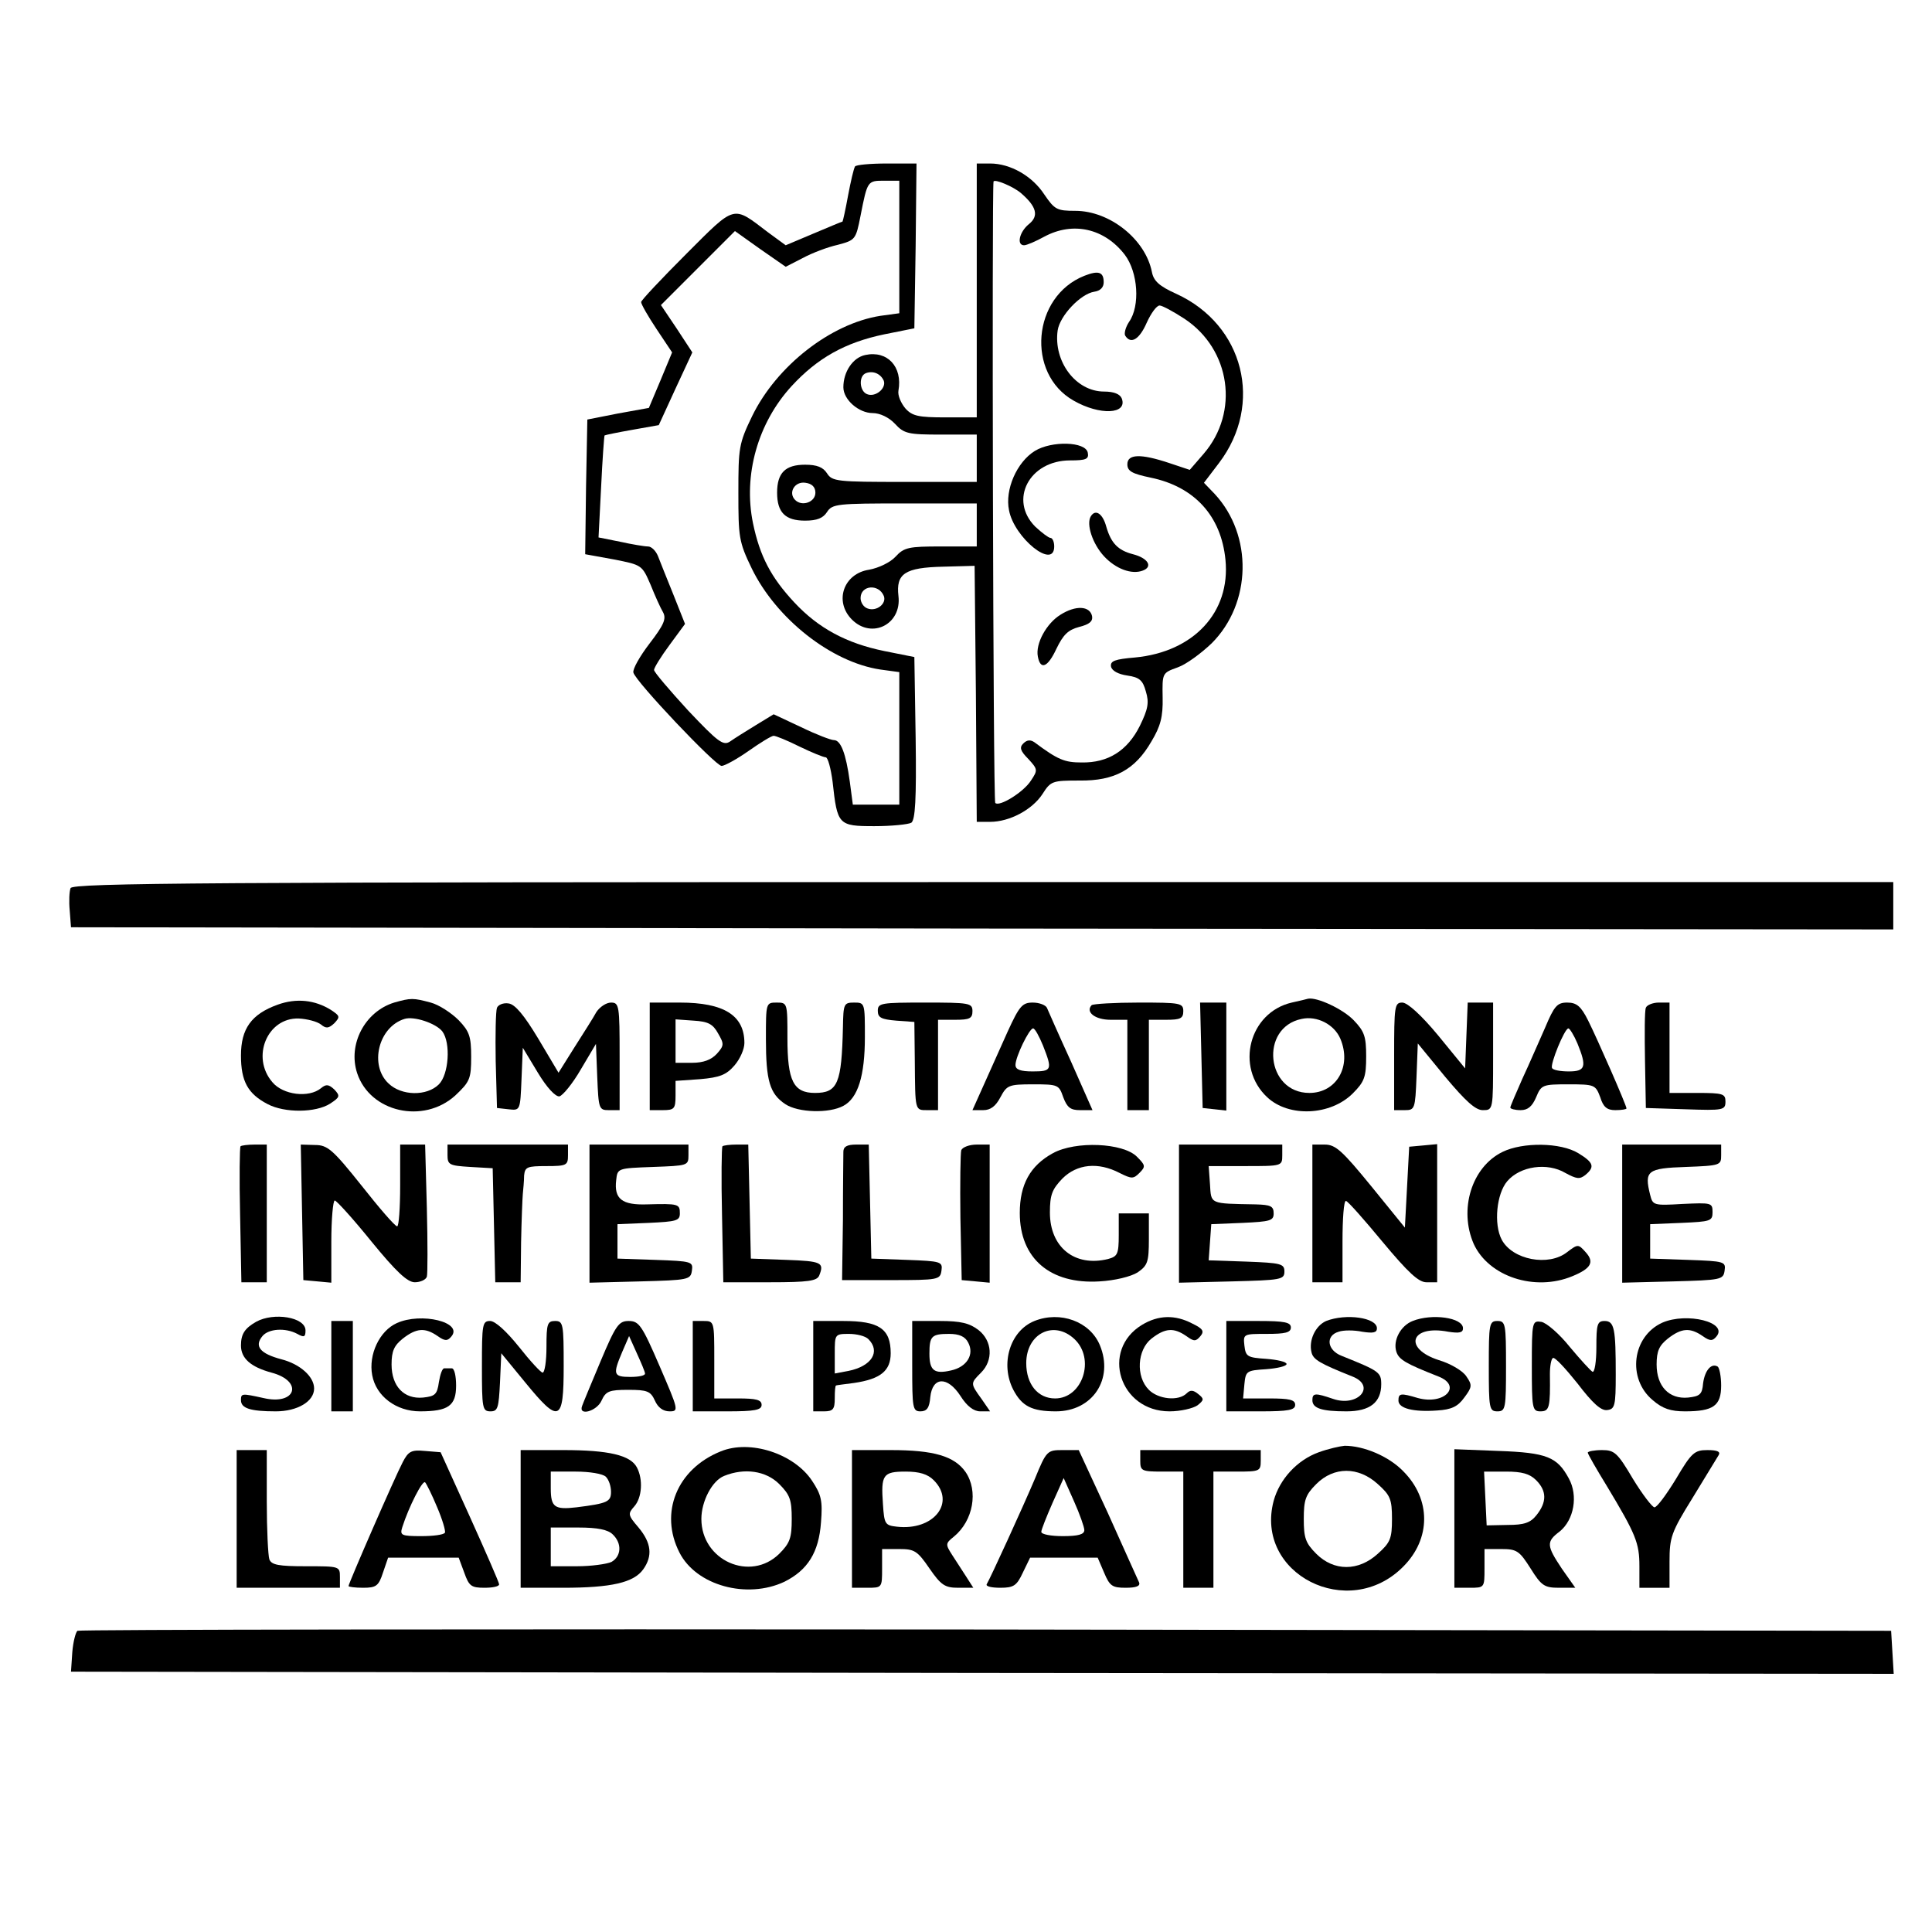 <?xml version="1.0" standalone="no"?>
<!DOCTYPE svg PUBLIC "-//W3C//DTD SVG 20010904//EN"
 "http://www.w3.org/TR/2001/REC-SVG-20010904/DTD/svg10.dtd">
<svg version="1.0" xmlns="http://www.w3.org/2000/svg"
 width="449pt" height="449pt" viewBox="0 0 449 449"
 preserveAspectRatio="xMidYMid meet">

<g transform="translate(0,449) scale(0.1,-0.1)"
fill="#000000" stroke="none">
<path d="M1987 4103 c-3 -5 -10 -35 -16 -67 -6 -33 -12 -60 -13 -61 -2 0 -32
-13 -68 -28 l-64 -27 -41 30 c-83 63 -74 66 -190 -50 -58 -58 -105 -108 -105
-112 0 -5 16 -33 36 -63 l36 -54 -27 -65 -27 -64 -72 -13 -71 -14 -3 -156 -2
-157 66 -12 c66 -13 66 -13 86 -59 10 -25 23 -54 29 -64 8 -15 2 -29 -31 -72
-23 -30 -40 -60 -38 -68 5 -21 191 -217 205 -217 7 0 36 16 63 35 27 19 53 35
58 35 5 0 32 -11 60 -25 29 -14 56 -25 61 -25 5 0 12 -26 16 -57 11 -100 13
-103 97 -103 40 0 79 4 86 8 9 7 12 53 10 197 l-3 188 -70 14 c-88 18 -153 53
-209 113 -54 58 -80 107 -96 184 -23 112 11 233 90 319 60 65 124 101 215 120
l70 14 3 191 2 192 -69 0 c-38 0 -72 -3 -74 -7z m103 -187 l0 -154 -44 -6
c-115 -18 -241 -116 -298 -233 -31 -64 -32 -74 -32 -178 0 -103 1 -114 31
-176 57 -117 185 -218 299 -235 l44 -6 0 -154 0 -154 -54 0 -54 0 -7 53 c-9
66 -21 97 -37 97 -7 0 -41 13 -76 30 l-64 30 -41 -25 c-23 -14 -50 -31 -60
-38 -16 -11 -28 -2 -98 72 -43 47 -79 89 -79 94 0 5 16 31 36 58 l36 49 -27
68 c-15 37 -31 77 -36 90 -5 12 -15 22 -23 22 -8 0 -38 5 -65 11 l-50 10 6
117 c3 64 7 118 8 120 1 1 30 7 64 13 l62 11 39 85 39 84 -36 55 -37 55 86 86
86 86 59 -42 59 -41 39 20 c22 12 59 26 82 31 41 11 42 12 53 68 16 81 16 81
55 81 l35 0 0 -154z"/>
<path d="M2270 3815 l0 -295 -73 0 c-62 0 -77 3 -93 21 -10 12 -18 30 -16 41
10 56 -26 94 -77 83 -29 -6 -51 -39 -51 -75 0 -29 36 -60 68 -60 17 0 38 -10
52 -25 21 -23 31 -25 107 -25 l83 0 0 -55 0 -55 -168 0 c-156 0 -168 1 -180
20 -9 14 -23 20 -51 20 -46 0 -65 -19 -65 -65 0 -46 19 -65 65 -65 28 0 42 6
51 20 12 19 24 20 180 20 l168 0 0 -50 0 -50 -83 0 c-75 0 -86 -2 -106 -24
-12 -13 -39 -26 -61 -30 -60 -9 -82 -74 -40 -116 46 -46 116 -11 108 55 -6 52
15 66 104 68 l73 2 3 -297 2 -298 31 0 c45 0 98 28 122 65 19 30 23 31 86 31
81 -1 129 25 167 91 21 35 27 57 26 102 -1 57 -1 57 35 70 20 7 55 33 79 56
93 93 96 251 7 347 l-25 26 35 46 c104 137 58 321 -99 393 -40 18 -53 30 -57
51 -15 76 -98 142 -178 142 -43 0 -48 3 -72 38 -28 43 -79 72 -126 72 l-31 0
0 -295z m103 226 c36 -31 42 -53 18 -72 -22 -18 -29 -49 -11 -49 6 0 27 9 47
20 67 36 140 19 187 -42 31 -41 36 -119 10 -156 -8 -12 -12 -27 -9 -32 13 -21
33 -9 50 30 10 22 23 40 30 40 6 0 32 -14 58 -31 107 -71 128 -217 44 -314
l-32 -37 -48 16 c-66 22 -97 21 -97 -3 0 -16 11 -22 54 -31 102 -21 164 -89
174 -191 12 -122 -74 -214 -210 -227 -47 -4 -58 -8 -56 -21 2 -10 17 -18 38
-21 28 -4 36 -11 43 -37 8 -26 5 -41 -14 -80 -29 -58 -74 -86 -135 -85 -40 0
-55 6 -110 47 -9 6 -17 6 -26 -3 -9 -9 -7 -17 12 -36 22 -24 22 -26 6 -50 -17
-27 -74 -62 -83 -52 -5 4 -8 1424 -4 1444 2 7 47 -12 64 -27z m-319 -436 c6
-18 -20 -39 -39 -31 -18 7 -20 43 -2 49 17 6 34 -2 41 -18z m-159 -260 c0 -22
-31 -33 -47 -17 -17 17 -1 44 24 40 15 -2 23 -10 23 -23z m159 -240 c7 -18
-17 -37 -38 -29 -9 3 -16 14 -16 24 0 30 42 34 54 5z"/>
<path d="M2520 3849 c-121 -48 -136 -227 -25 -290 61 -35 126 -32 112 5 -4 10
-18 16 -41 16 -66 0 -118 70 -108 142 5 34 53 85 85 90 14 2 22 10 22 22 0 24
-12 28 -45 15z"/>
<path d="M2405 3442 c-42 -26 -70 -90 -60 -138 12 -64 105 -139 105 -84 0 11
-4 20 -9 20 -4 0 -20 12 -35 26 -62 62 -14 154 81 154 37 0 44 3 41 18 -5 26
-84 28 -123 4z"/>
<path d="M2535 3290 c-11 -18 4 -64 31 -93 27 -29 64 -43 90 -33 24 9 12 29
-23 38 -35 9 -51 26 -62 64 -8 30 -25 42 -36 24z"/>
<path d="M2464 3061 c-32 -20 -58 -67 -52 -97 6 -32 23 -25 43 18 16 33 27 44
53 51 24 6 32 13 30 25 -5 24 -38 26 -74 3z"/>
<path d="M164 2426 c-3 -8 -4 -31 -2 -52 l3 -39 2118 -3 2117 -2 0 55 0 55
-2115 0 c-1800 0 -2116 -2 -2121 -14z"/>
<path d="M645 2155 c-61 -22 -85 -56 -85 -118 0 -60 16 -89 62 -113 40 -21
112 -20 145 1 23 15 24 18 10 33 -13 12 -19 13 -31 3 -28 -23 -88 -16 -113 14
-50 58 -12 150 61 148 20 -1 43 -7 52 -14 12 -10 18 -9 31 3 14 15 13 17 -8
31 -37 23 -80 28 -124 12z"/>
<path d="M916 2160 c-68 -21 -108 -97 -86 -164 30 -91 154 -119 228 -52 34 32
37 39 37 90 0 47 -4 59 -29 85 -17 17 -46 36 -65 41 -41 11 -46 11 -85 0z
m112 -67 c20 -27 15 -100 -8 -123 -28 -28 -87 -27 -117 2 -45 42 -24 131 37
150 22 7 73 -10 88 -29z"/>
<path d="M3002 2160 c-99 -23 -132 -150 -57 -220 50 -47 147 -43 199 9 27 27
31 38 31 86 0 46 -4 58 -29 84 -25 26 -85 54 -106 50 -3 -1 -20 -5 -38 -9z
m113 -84 c27 -64 -9 -126 -72 -126 -101 0 -116 152 -18 172 36 8 76 -13 90
-46z"/>
<path d="M1155 2148 c-3 -8 -4 -63 -3 -124 l3 -109 27 -3 c27 -3 27 -3 30 70
l3 73 35 -58 c21 -35 41 -56 50 -55 8 2 31 30 50 63 l35 59 3 -77 c3 -74 4
-77 27 -77 l25 0 0 125 c0 118 -1 125 -20 125 -11 0 -26 -10 -34 -22 -7 -13
-30 -49 -51 -82 l-37 -59 -47 79 c-33 55 -54 80 -69 82 -12 2 -24 -3 -27 -10z"/>
<path d="M1510 2035 l0 -125 30 0 c27 0 30 3 30 34 l0 34 57 4 c46 4 61 10 80
32 13 15 23 38 23 52 0 64 -47 94 -150 94 l-70 0 0 -125z m159 53 c14 -24 14
-28 -3 -47 -13 -14 -31 -21 -58 -21 l-38 0 0 51 0 50 42 -3 c34 -2 45 -8 57
-30z"/>
<path d="M1780 2076 c0 -98 9 -128 45 -152 30 -20 102 -22 135 -4 34 18 50 70
50 160 0 79 0 80 -25 80 -24 0 -25 -3 -26 -57 -3 -131 -12 -153 -65 -153 -50
0 -64 28 -64 127 0 82 0 83 -25 83 -25 0 -25 -1 -25 -84z"/>
<path d="M2040 2141 c0 -16 8 -20 43 -23 l42 -3 1 -90 c1 -117 0 -115 29 -115
l25 0 0 105 0 105 40 0 c33 0 40 3 40 20 0 19 -7 20 -110 20 -102 0 -110 -1
-110 -19z"/>
<path d="M2342 2093 c-17 -38 -42 -94 -56 -125 l-26 -58 25 0 c17 0 29 9 40
30 15 28 19 30 76 30 58 0 60 -1 70 -30 9 -24 17 -30 39 -30 l29 0 -50 113
c-28 61 -53 118 -56 125 -3 6 -17 12 -33 12 -24 0 -31 -8 -58 -67z m82 -33
c22 -56 21 -60 -24 -60 -28 0 -40 4 -40 15 0 19 32 85 41 85 4 0 14 -18 23
-40z"/>
<path d="M2537 2154 c-15 -16 8 -34 44 -34 l39 0 0 -105 0 -105 25 0 25 0 0
105 0 105 40 0 c33 0 40 3 40 20 0 19 -7 20 -103 20 -57 0 -106 -3 -110 -6z"/>
<path d="M2792 2038 l3 -123 28 -3 27 -3 0 125 0 126 -30 0 -31 0 3 -122z"/>
<path d="M3240 2035 l0 -125 25 0 c23 0 24 3 27 77 l3 78 64 -78 c47 -56 70
-77 87 -77 24 0 24 0 24 125 l0 125 -30 0 -29 0 -3 -76 -3 -77 -63 77 c-39 47
-71 76 -83 76 -18 0 -19 -8 -19 -125z"/>
<path d="M3591 2102 c-14 -31 -37 -85 -53 -119 -15 -34 -28 -64 -28 -67 0 -3
11 -6 24 -6 17 0 27 9 36 30 12 29 15 30 75 30 61 0 63 -1 74 -30 7 -23 16
-30 35 -30 15 0 26 2 26 4 0 7 -67 160 -89 204 -17 34 -27 42 -49 42 -23 0
-30 -8 -51 -58z m75 -37 c22 -54 19 -65 -20 -65 -19 0 -37 3 -39 8 -5 8 29 92
38 92 3 0 13 -16 21 -35z"/>
<path d="M3825 2148 c-3 -7 -3 -62 -2 -123 l2 -110 93 -3 c87 -3 92 -2 92 18
0 18 -6 20 -65 20 l-65 0 0 105 0 105 -25 0 c-14 0 -28 -6 -30 -12z"/>
<path d="M559 1826 c-2 -2 -3 -74 -1 -160 l3 -156 29 0 30 0 0 160 0 160 -28
0 c-16 0 -31 -2 -33 -4z"/>
<path d="M702 1673 l3 -158 33 -3 32 -3 0 95 c0 53 4 96 8 96 4 0 43 -43 85
-95 58 -71 84 -95 101 -95 13 0 26 6 28 13 2 6 2 78 0 160 l-4 147 -29 0 -29
0 0 -95 c0 -52 -3 -95 -7 -95 -5 0 -42 43 -83 95 -67 84 -79 94 -108 94 l-33
1 3 -157z"/>
<path d="M1040 1806 c0 -23 4 -25 53 -28 l52 -3 3 -132 3 -133 29 0 30 0 1 93
c1 50 3 101 4 112 1 11 3 30 3 43 2 20 7 22 52 22 47 0 50 2 50 25 l0 25 -140
0 -140 0 0 -24z"/>
<path d="M1370 1670 l0 -161 118 3 c112 3 117 4 120 25 3 21 0 22 -85 25 l-88
3 0 40 0 40 73 3 c64 3 72 5 72 22 0 22 -3 23 -76 21 -59 -2 -77 13 -72 56 3
28 3 28 86 31 80 3 82 3 82 27 l0 25 -115 0 -115 0 0 -160z"/>
<path d="M1679 1826 c-2 -2 -3 -74 -1 -160 l3 -156 108 0 c90 0 110 3 115 16
12 30 5 33 -76 36 l-83 3 -3 133 -3 132 -28 0 c-15 0 -30 -2 -32 -4z"/>
<path d="M1960 1813 c0 -10 -1 -81 -1 -158 l-2 -140 114 0 c110 0 114 1 117
22 3 21 -1 22 -80 25 l-83 3 -3 133 -3 132 -29 0 c-22 0 -30 -5 -30 -17z"/>
<path d="M2234 1817 c-2 -7 -3 -78 -2 -157 l3 -145 33 -3 32 -3 0 160 0 161
-30 0 c-17 0 -33 -6 -36 -13z"/>
<path d="M2447 1810 c-53 -29 -77 -73 -77 -139 0 -106 71 -166 185 -159 36 2
73 11 89 21 23 16 26 24 26 77 l0 60 -35 0 -35 0 0 -50 c0 -45 -3 -50 -25 -56
-77 -19 -135 27 -135 108 0 41 5 54 29 79 34 34 83 39 133 13 28 -14 32 -14
46 0 15 15 14 18 -6 38 -32 32 -142 37 -195 8z"/>
<path d="M2740 1670 l0 -161 123 3 c114 3 122 4 122 23 0 18 -8 20 -88 23
l-88 3 3 42 3 42 73 3 c64 3 72 5 72 22 0 17 -7 20 -42 21 -108 2 -103 0 -106
47 l-3 42 85 0 c85 0 86 0 86 25 l0 25 -120 0 -120 0 0 -160z"/>
<path d="M3050 1670 l0 -160 35 0 35 0 0 95 c0 52 3 95 8 94 4 0 42 -43 85
-95 60 -72 84 -94 102 -94 l25 0 0 161 0 160 -32 -3 -33 -3 -5 -94 -5 -94 -78
96 c-67 82 -83 97 -108 97 l-29 0 0 -160z"/>
<path d="M3492 1813 c-72 -35 -102 -134 -67 -214 35 -76 142 -111 229 -75 44
18 52 33 31 56 -17 19 -18 19 -43 0 -43 -34 -127 -18 -152 29 -19 36 -12 107
13 136 30 35 93 44 135 19 26 -14 33 -15 46 -5 23 19 20 29 -16 51 -41 25
-129 26 -176 3z"/>
<path d="M3770 1670 l0 -161 118 3 c112 3 117 4 120 25 3 21 0 22 -85 25 l-88
3 0 40 0 40 73 3 c67 3 72 4 72 25 0 22 -3 22 -70 19 -67 -4 -69 -3 -75 21
-14 56 -7 62 83 65 80 3 82 4 82 27 l0 25 -115 0 -115 0 0 -160z"/>
<path d="M595 1418 c-26 -15 -35 -28 -35 -55 0 -30 23 -50 71 -63 75 -20 57
-77 -19 -59 -50 11 -52 11 -52 -5 0 -19 22 -26 81 -26 50 0 89 23 89 53 0 28
-33 57 -76 68 -49 13 -64 30 -44 54 14 17 53 20 81 5 16 -9 19 -7 19 8 0 31
-74 43 -115 20z"/>
<path d="M922 1415 c-40 -18 -66 -73 -57 -121 9 -49 56 -84 111 -84 66 0 84
13 84 60 0 22 -4 40 -10 40 -5 0 -13 0 -17 0 -5 1 -10 -14 -13 -32 -4 -29 -9
-33 -37 -36 -44 -4 -73 26 -73 77 0 31 6 44 26 60 32 25 52 26 81 6 17 -12 23
-12 32 -1 28 33 -70 57 -127 31z"/>
<path d="M2404 1420 c-57 -23 -80 -100 -49 -160 20 -38 43 -50 99 -50 85 0
135 75 102 154 -23 55 -92 80 -152 56z m93 -42 c49 -46 19 -138 -45 -138 -40
0 -67 33 -67 82 0 69 64 101 112 56z"/>
<path d="M2654 1411 c-97 -59 -52 -201 64 -201 26 0 55 7 65 14 15 12 16 15 2
26 -12 10 -19 10 -27 2 -19 -19 -66 -14 -88 8 -31 31 -27 93 6 119 32 25 52
26 81 6 18 -13 22 -13 33 0 9 11 6 17 -19 29 -40 21 -79 20 -117 -3z"/>
<path d="M3082 1420 c-25 -11 -41 -45 -34 -73 4 -17 20 -26 95 -56 56 -22 13
-72 -45 -52 -41 14 -48 14 -48 -3 0 -19 22 -26 79 -26 55 0 81 21 81 63 0 28
-5 31 -92 66 -34 13 -38 47 -7 56 11 4 36 4 55 0 26 -4 34 -2 34 8 0 25 -72
35 -118 17z"/>
<path d="M3283 1420 c-28 -11 -46 -45 -38 -71 6 -19 22 -28 98 -58 56 -22 14
-67 -48 -50 -40 12 -45 11 -45 -6 0 -18 34 -27 90 -23 33 2 48 9 63 30 18 24
19 29 5 49 -8 13 -37 30 -64 38 -84 27 -66 83 22 66 26 -4 34 -2 34 8 0 25
-72 35 -117 17z"/>
<path d="M3863 1416 c-70 -32 -82 -130 -22 -180 23 -20 42 -26 75 -26 66 0 84
13 84 60 0 21 -4 41 -8 44 -15 9 -30 -9 -34 -39 -2 -26 -8 -30 -35 -33 -44 -4
-73 26 -73 77 0 31 6 44 26 60 32 25 52 26 81 6 17 -12 23 -12 32 -1 28 33
-69 57 -126 32z"/>
<path d="M770 1315 l0 -105 25 0 25 0 0 105 0 105 -25 0 -25 0 0 -105z"/>
<path d="M1120 1315 c0 -98 1 -105 20 -105 17 0 19 8 22 67 l3 68 55 -67 c80
-98 90 -93 90 37 0 98 -1 105 -20 105 -18 0 -20 -7 -20 -60 0 -33 -4 -60 -9
-60 -4 0 -29 27 -55 60 -29 36 -55 60 -67 60 -18 0 -19 -8 -19 -105z"/>
<path d="M1396 1327 c-21 -50 -41 -98 -43 -104 -10 -25 34 -13 45 12 10 22 18
25 62 25 44 0 52 -3 62 -25 7 -16 19 -25 34 -25 22 0 21 3 -23 105 -41 95 -48
105 -72 105 -23 0 -30 -10 -65 -93z m103 -29 c1 -5 -15 -8 -34 -8 -40 0 -41 6
-19 58 l16 37 18 -40 c10 -22 19 -43 19 -47z"/>
<path d="M1610 1315 l0 -105 80 0 c64 0 80 3 80 15 0 12 -13 15 -55 15 l-55 0
0 90 c0 89 0 90 -25 90 l-25 0 0 -105z"/>
<path d="M1890 1315 l0 -105 25 0 c21 0 25 5 25 30 0 17 1 30 3 30 1 1 20 3
42 6 61 9 85 28 85 69 0 57 -27 75 -110 75 l-70 0 0 -105z m128 63 c29 -29 8
-63 -46 -74 l-32 -6 0 46 c0 45 0 46 33 46 18 0 38 -5 45 -12z"/>
<path d="M2120 1315 c0 -97 1 -105 19 -105 15 0 21 8 23 33 5 48 40 49 70 3
15 -24 31 -36 46 -36 l23 0 -20 29 c-26 36 -26 36 -1 61 29 29 26 74 -6 99
-21 16 -41 21 -90 21 l-64 0 0 -105z m130 55 c15 -28 -3 -57 -40 -65 -39 -9
-50 0 -50 39 0 41 5 46 46 46 23 0 37 -6 44 -20z"/>
<path d="M2850 1315 l0 -105 80 0 c64 0 80 3 80 15 0 12 -13 15 -61 15 l-60 0
3 33 c3 31 5 32 51 35 26 2 47 7 47 12 0 5 -21 10 -47 12 -44 3 -48 5 -51 31
-3 27 -2 27 52 27 43 0 56 3 56 15 0 12 -15 15 -75 15 l-75 0 0 -105z"/>
<path d="M3460 1315 c0 -98 1 -105 20 -105 19 0 20 7 20 105 0 98 -1 105 -20
105 -19 0 -20 -7 -20 -105z"/>
<path d="M3560 1316 c0 -99 1 -106 20 -106 21 0 23 9 22 87 0 18 3 35 7 37 4
3 29 -24 57 -59 35 -46 55 -64 69 -62 18 2 20 10 20 82 0 107 -3 125 -26 125
-17 0 -19 -8 -19 -61 0 -33 -4 -59 -9 -57 -4 2 -28 28 -53 58 -24 30 -54 56
-66 58 -21 3 -22 1 -22 -102z"/>
<path d="M1675 1117 c-102 -41 -143 -143 -96 -235 39 -77 157 -109 244 -68 54
27 80 68 85 138 4 50 1 64 -21 97 -42 63 -144 96 -212 68z m136 -76 c25 -25
29 -37 29 -81 0 -44 -4 -56 -29 -81 -67 -66 -181 -16 -181 81 0 41 25 89 53
100 47 19 97 12 128 -19z"/>
<path d="M3065 1115 c-50 -18 -91 -62 -105 -113 -45 -170 174 -281 301 -153
65 65 65 157 0 222 -34 35 -92 59 -136 59 -11 -1 -38 -7 -60 -15z m137 -74
c29 -26 33 -35 33 -81 0 -46 -4 -55 -33 -81 -45 -41 -102 -41 -143 0 -25 25
-29 37 -29 81 0 44 4 56 29 81 41 41 98 41 143 0z"/>
<path d="M550 960 l0 -160 120 0 120 0 0 25 c0 25 -1 25 -79 25 -63 0 -80 3
-85 16 -3 9 -6 69 -6 135 l0 119 -35 0 -35 0 0 -160z"/>
<path d="M936 1092 c-18 -34 -126 -282 -126 -288 0 -2 15 -4 34 -4 30 0 36 4
46 35 l12 35 82 0 82 0 13 -35 c11 -31 16 -35 47 -35 19 0 34 3 34 8 0 4 -31
75 -68 157 l-68 150 -37 3 c-31 3 -38 -1 -51 -26z m80 -105 c12 -28 20 -55 18
-59 -3 -5 -28 -8 -55 -8 -47 0 -50 2 -44 21 15 47 47 110 53 104 3 -3 16 -29
28 -58z"/>
<path d="M1210 960 l0 -160 98 0 c113 0 165 12 187 43 22 31 19 61 -11 97 -25
29 -25 32 -10 49 18 20 21 63 6 91 -15 28 -65 40 -171 40 l-99 0 0 -160z m198
98 c7 -7 12 -22 12 -35 0 -23 -8 -27 -80 -36 -51 -6 -60 0 -60 44 l0 39 58 0
c32 0 63 -5 70 -12z m16 -134 c22 -21 20 -51 -3 -64 -11 -5 -47 -10 -80 -10
l-61 0 0 45 0 45 64 0 c45 0 69 -5 80 -16z"/>
<path d="M1980 960 l0 -160 35 0 c35 0 35 0 35 45 l0 45 40 0 c35 0 42 -4 70
-45 27 -39 36 -45 67 -45 l35 0 -16 25 c-9 14 -24 37 -33 51 -16 25 -16 27 4
43 45 37 57 106 27 150 -26 37 -74 51 -174 51 l-90 0 0 -160z m190 90 c52 -52
0 -118 -86 -108 -27 3 -29 6 -32 52 -5 69 0 76 53 76 32 0 51 -6 65 -20z"/>
<path d="M2405 1053 c-28 -66 -103 -230 -112 -245 -2 -5 12 -8 32 -8 31 0 38
5 52 35 l17 35 78 0 79 0 15 -35 c13 -31 19 -35 50 -35 25 0 35 4 31 13 -3 6
-35 78 -72 160 l-68 147 -37 0 c-36 0 -38 -1 -65 -67z m115 -119 c0 -10 -14
-14 -50 -14 -27 0 -50 4 -50 10 0 5 12 35 26 67 l26 58 24 -54 c13 -29 24 -60
24 -67z"/>
<path d="M2650 1095 c0 -23 3 -25 50 -25 l50 0 0 -135 0 -135 35 0 35 0 0 135
0 135 55 0 c52 0 55 1 55 25 l0 25 -140 0 -140 0 0 -25z"/>
<path d="M3380 961 l0 -161 35 0 c35 0 35 0 35 45 l0 45 39 0 c36 0 42 -4 68
-45 25 -40 32 -45 66 -45 l38 0 -31 44 c-36 54 -37 63 -5 87 33 27 43 83 21
123 -27 50 -51 60 -163 64 l-103 4 0 -161z m190 89 c25 -25 25 -51 1 -81 -14
-18 -29 -23 -67 -23 l-49 -1 -3 63 -3 62 51 0 c37 0 55 -5 70 -20z"/>
<path d="M3690 1114 c0 -3 20 -38 44 -77 68 -113 76 -133 76 -187 l0 -50 35 0
35 0 0 61 c0 56 4 68 53 147 29 48 57 93 61 100 5 8 -2 12 -26 12 -30 0 -37
-6 -73 -67 -22 -36 -44 -66 -50 -66 -5 0 -28 30 -50 66 -36 61 -43 67 -72 67
-18 0 -33 -3 -33 -6z"/>
<path d="M180 700 c-4 -3 -10 -25 -12 -50 l-3 -45 2118 -3 2118 -2 -3 50 -3
50 -2103 3 c-1157 1 -2108 0 -2112 -3z"/>
</g>
</svg>

